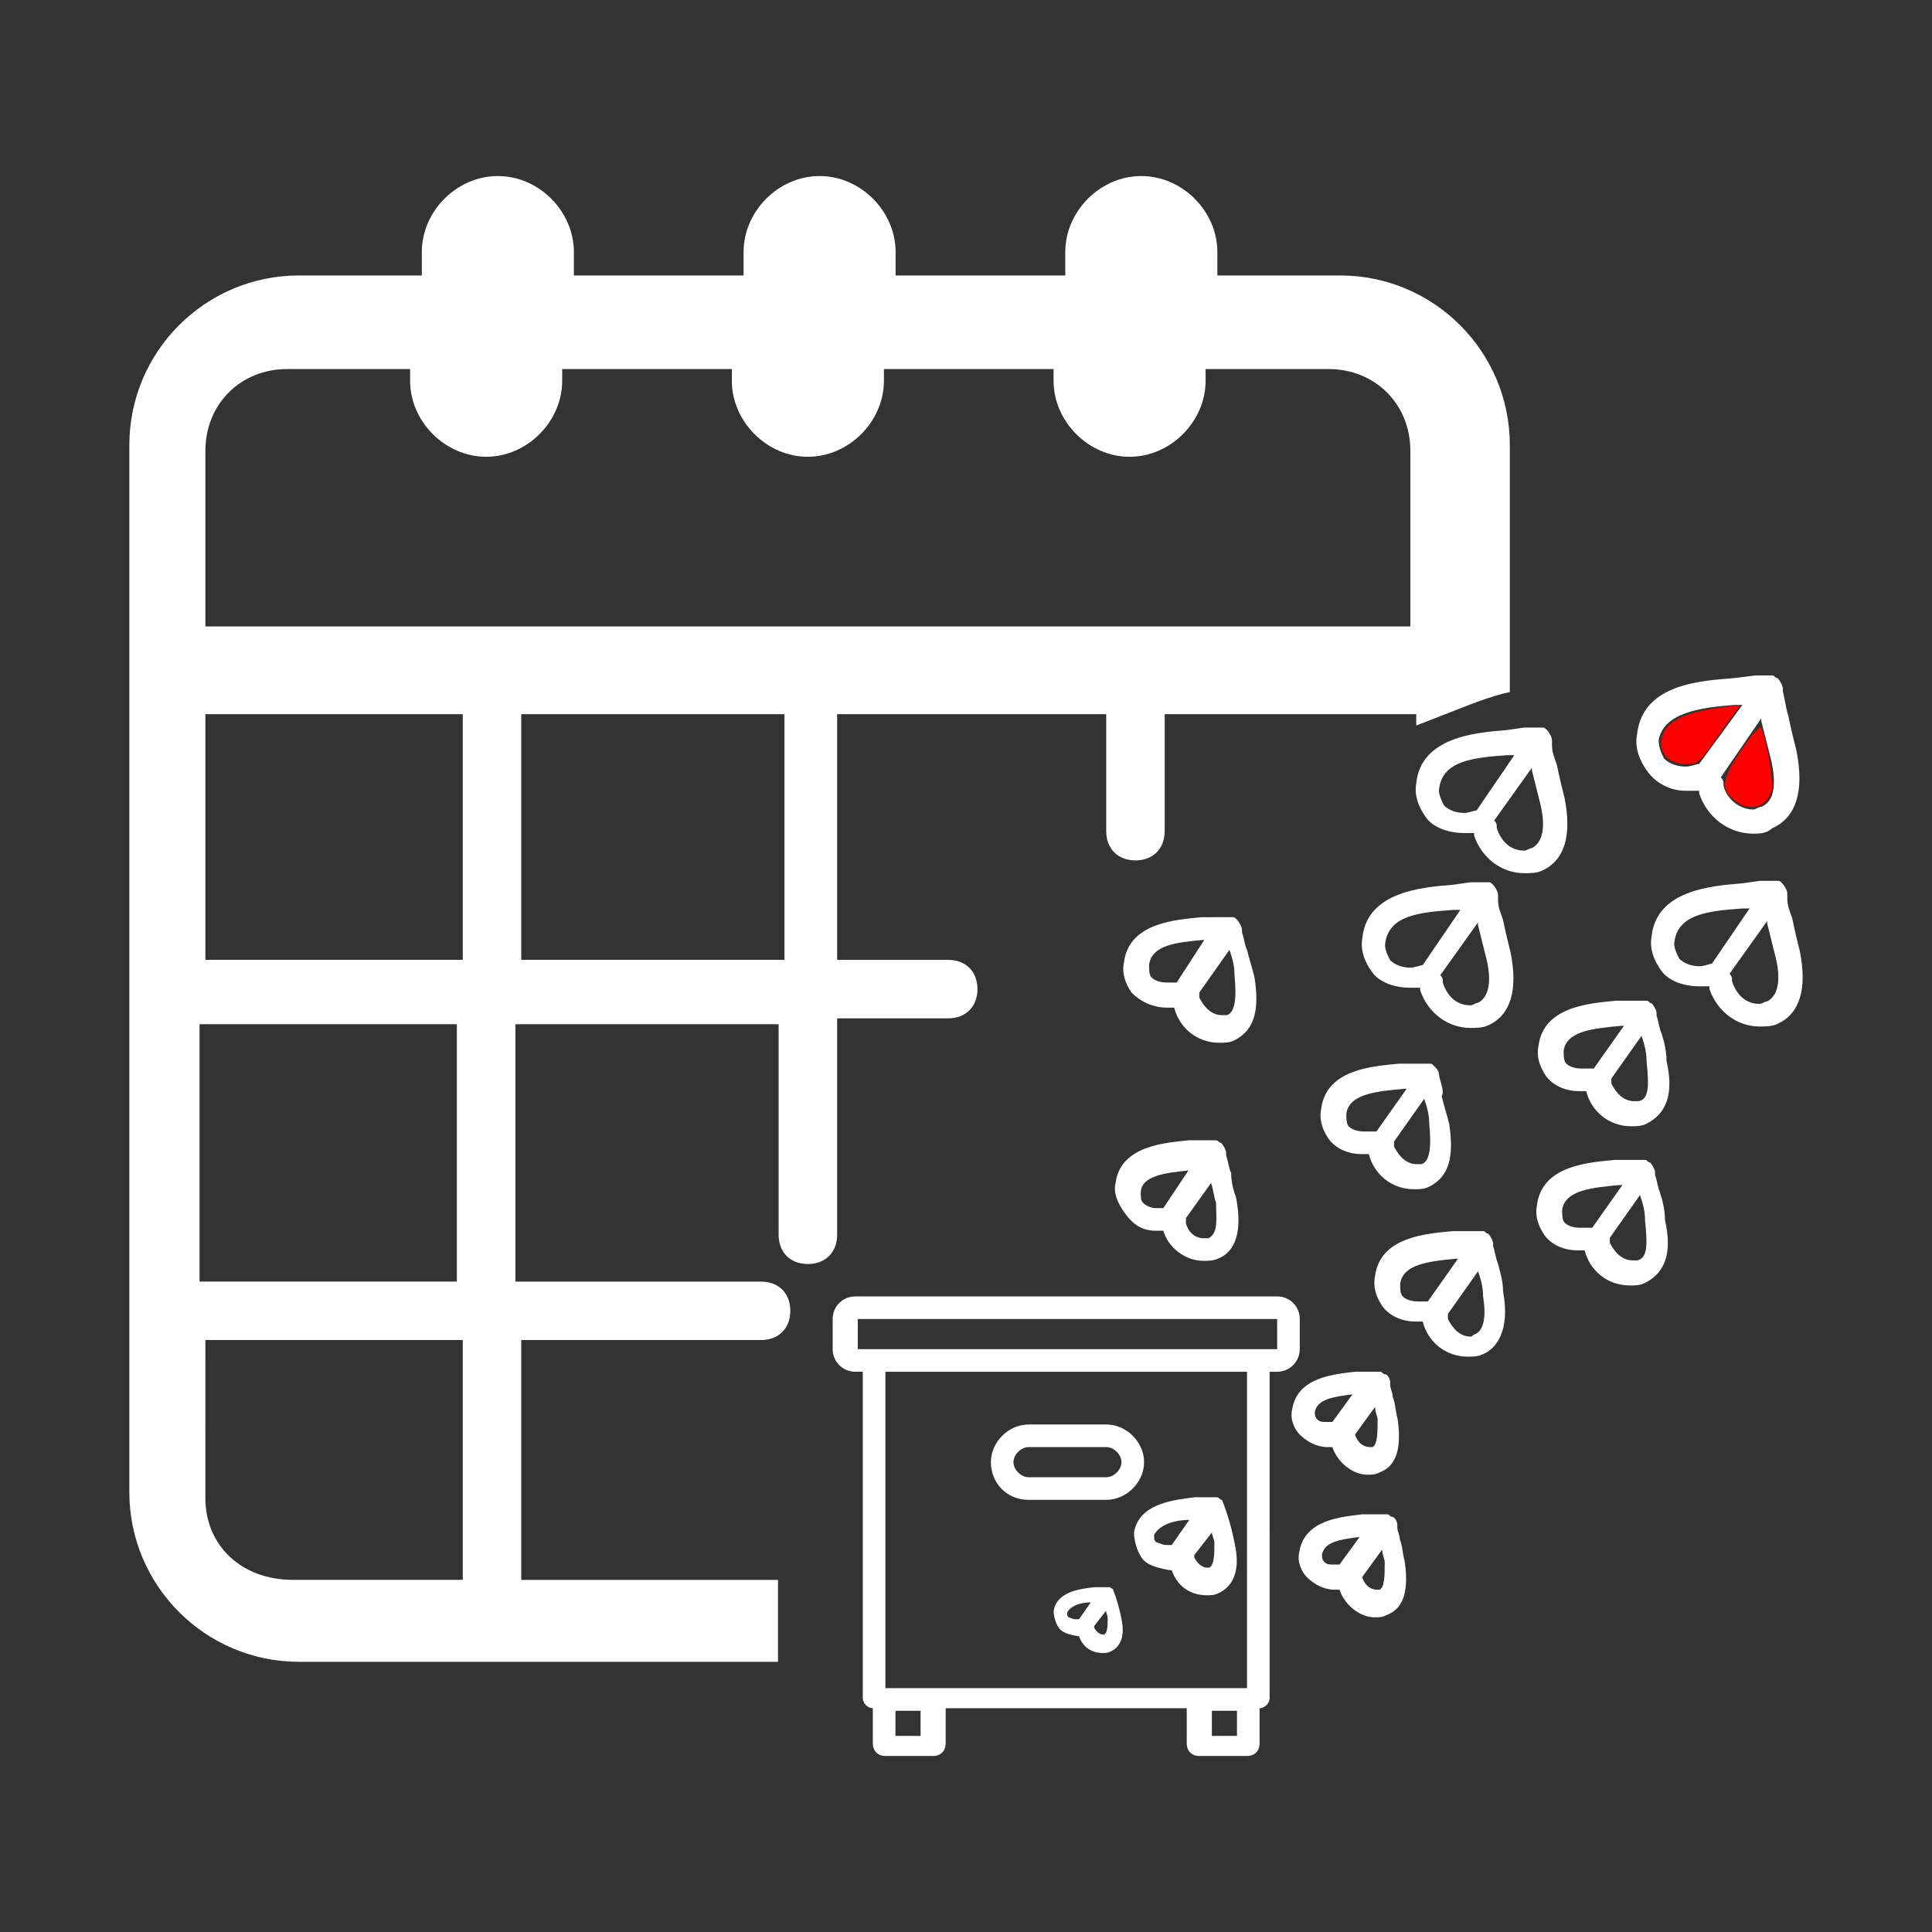 <?xml version="1.0" encoding="UTF-8" standalone="no"?>
<svg
   xmlns:dc="http://purl.org/dc/elements/1.1/"
   xmlns:cc="http://creativecommons.org/ns#"
   xmlns:rdf="http://www.w3.org/1999/02/22-rdf-syntax-ns#"
   xmlns:svg="http://www.w3.org/2000/svg"
   xmlns="http://www.w3.org/2000/svg"
   xmlns:sodipodi="http://sodipodi.sourceforge.net/DTD/sodipodi-0.dtd"
   xmlns:inkscape="http://www.inkscape.org/namespaces/inkscape"
   version="1.0"
   id="Capa_1"
   x="0px"
   y="0px"
   viewBox="0 0 73.7 73.7"
   style="enable-background:new 0 0 73.7 73.7;"
   xml:space="preserve"
   sodipodi:docname="InversRswarm.svg"
   inkscape:version="1.0beta1 (32d4812, 2019-09-19)"
   inkscape:export-filename="/Users/lorenzo/Desktop/toto.png"
   inkscape:export-xdpi="150"
   inkscape:export-ydpi="150">
  <rect x="0" y="0" width="73.7" height="73.7" fill="#333333" stroke="none"/>
  <defs
     id="defs17">
    <inkscape:path-effect
       effect="bspline"
       id="path-effect139"
       is_visible="true"
       lpeversion="1"
       weight="33.333"
       steps="2"
       helper_size="0"
       apply_no_weight="true"
       apply_with_weight="true"
       only_selected="false" />
    <inkscape:path-effect
       effect="bspline"
       id="path-effect133"
       is_visible="true"
       lpeversion="1"
       weight="33.333"
       steps="2"
       helper_size="0"
       apply_no_weight="true"
       apply_with_weight="true"
       only_selected="false" />
  </defs>
  <sodipodi:namedview
     inkscape:pagecheckerboard="true"
     pagecolor="#ffffff"
     bordercolor="#666666"
     borderopacity="1"
     objecttolerance="10"
     gridtolerance="10"
     guidetolerance="10"
     inkscape:pageopacity="0"
     inkscape:pageshadow="2"
     inkscape:window-width="1600"
     inkscape:window-height="1035"
     id="namedview15"
     showgrid="false"
     inkscape:zoom="8.9174468"
     inkscape:cx="51.776988"
     inkscape:cy="28.999249"
     inkscape:window-x="0"
     inkscape:window-y="23"
     inkscape:window-maximized="0"
     inkscape:current-layer="Capa_1"
     inkscape:document-rotation="0" />
  <style
     type="text/css"
     id="style2">
	.st0{fill:#4F4F51;}
</style>
  <style
     id="style2-9"
     type="text/css">
	.st0{fill:#4F4F51;}
	.st1{fill:none;stroke:#4F4F51;stroke-width:1.5;stroke-linecap:round;stroke-linejoin:round;stroke-miterlimit:10;}
	.st2{fill:none;stroke:#4F4F51;stroke-width:2;stroke-linecap:round;stroke-linejoin:round;stroke-miterlimit:10;}
	.st3{fill:none;stroke:#4F4F51;stroke-width:2;stroke-miterlimit:10;}
	.st4{fill:none;stroke:#4F4F51;stroke-width:1.5;stroke-miterlimit:10;}
	.st5{fill:none;stroke:#4F4F51;stroke-width:3;stroke-linecap:round;stroke-linejoin:round;stroke-miterlimit:10;}
	.st6{fill:none;stroke:#4F4F51;stroke-linecap:round;stroke-linejoin:round;stroke-miterlimit:10;}
	.st7{fill:none;stroke:#4F4F51;stroke-width:2.2;stroke-linecap:round;stroke-linejoin:round;stroke-miterlimit:10;}
	.st8{fill:none;stroke:#4F4F51;stroke-width:1.5;stroke-linejoin:round;stroke-miterlimit:10;}
	.st9{fill:#4F4F51;stroke:#4F4F51;stroke-linecap:round;stroke-linejoin:round;stroke-miterlimit:10;}
	.st10{fill:none;stroke:#4F4F51;stroke-linejoin:round;stroke-miterlimit:10;}
	.st11{fill:none;stroke:#4F4F51;stroke-width:0.75;stroke-linecap:round;stroke-linejoin:round;stroke-miterlimit:10;}
	.st12{fill:none;stroke:#4F4F51;stroke-width:0.75;stroke-linejoin:round;stroke-miterlimit:10;}
	.st13{fill:none;stroke:#4F4F51;stroke-width:0.25;stroke-linejoin:round;stroke-miterlimit:10;}
	.st14{fill:none;stroke:#4F4F51;stroke-miterlimit:10;}
</style>
  <g
     id="g970">
    <path
       inkscape:connector-curvature="0"
       d="m 18.991,6.715 c -1.562,0 -2.9,1.338 -2.9,2.9 v 0.893 h -4.686 c -3.57,0 -6.471,2.9 -6.471,6.471 v 39.941 c 0,3.57 2.9,6.473 6.471,6.473 h 18.273 v -3.125 H 19.884 V 51.119 h 9.148 c 0.669,0 1.117,-0.446 1.117,-1.115 0,-0.669 -0.448,-1.115 -1.117,-1.115 h -9.371 v -9.818 h 10.041 v 8.033 c 0,0.669 0.446,1.115 1.115,1.115 0.669,0 1.117,-0.446 1.117,-1.115 v -8.258 h 4.238 c 0.669,0 1.115,-0.446 1.115,-1.115 0,-0.669 -0.446,-1.115 -1.115,-1.115 H 31.935 V 27.244 h 10.264 v 4.463 c 0,0.669 0.446,1.115 1.115,1.115 0.669,0 1.115,-0.446 1.115,-1.115 V 27.244 h 9.596 v 0.432 c 0.211,-0.08 0.421,-0.164 0.629,-0.244 0.939,-0.359 1.823,-0.745 2.654,-0.965 0.097,-0.026 0.191,-0.043 0.287,-0.064 v -9.424 c 0,-3.57 -2.9,-6.471 -6.471,-6.471 H 46.439 V 9.615 c 0,-1.562 -1.34,-2.9 -2.902,-2.9 -1.562,0 -2.9,1.338 -2.9,2.9 V 10.508 H 34.165 V 9.615 c 0,-1.562 -1.338,-2.9 -2.9,-2.9 -1.562,0 -2.9,1.338 -2.9,2.9 V 10.508 H 21.892 V 9.615 c 0,-1.562 -1.338,-2.9 -2.9,-2.9 z m -8.033,7.363 h 4.686 v 0.445 c 0,1.562 1.34,2.902 2.902,2.902 1.562,0 2.9,-1.34 2.9,-2.902 v -0.445 h 6.471 v 0.445 c 0,1.562 1.338,2.902 2.9,2.902 1.562,0 2.902,-1.34 2.902,-2.902 v -0.445 h 6.471 v 0.445 c 0,1.562 1.338,2.902 2.9,2.902 1.562,0 2.9,-1.34 2.9,-2.902 v -0.445 h 4.686 c 1.785,0 3.125,1.338 3.125,3.123 v 6.695 H 7.835 v -6.695 c 0,-1.785 1.338,-3.123 3.123,-3.123 z M 7.835,27.244 h 9.818 v 9.371 H 7.835 Z m 12.049,0 H 29.925 v 9.371 H 19.884 Z M 7.612,39.07 h 9.816 v 9.818 H 7.612 Z M 7.835,51.119 h 9.818 v 9.148 h -6.471 c -2.008,0 -3.348,-1.338 -3.348,-3.123 z"
       style="opacity:1;fill:#ffffff;stroke-width:2.231;stop-opacity:1"
       id="path8" />
    <path
       style="opacity:1;fill:#ffffff;stroke-width:1.609;stop-opacity:1"
       inkscape:connector-curvature="0"
       id="path8-3"
       d="m 53.126,53.286 c 0,-0.192 -0.096,-0.287 -0.096,-0.479 0,0 0,-0.096 0,-0.096 0,-0.096 -0.096,-0.287 -0.192,-0.287 0,0 0,0 0,0 0,0 0,0 0,0 0,0 0,0 0,0 -0.096,0 -0.096,-0.096 -0.192,-0.096 0,0 -0.096,0 -0.096,0 0,0 -0.096,0 -0.096,0 0,0 -0.096,0 -0.096,0 -0.096,0 -0.096,0 -0.287,0 h -0.383 c -0.766,0.096 -2.203,0.192 -2.395,1.437 -0.096,0.383 0.096,0.766 0.287,0.958 0.287,0.287 0.671,0.479 1.054,0.479 0,0 0.096,0 0.192,0 0.192,0.575 0.766,1.054 1.341,1.054 0,0 0,0 0,0 0.192,0 0.287,0 0.479,-0.096 0.479,-0.192 0.862,-0.671 0.671,-2.012 -0.096,-0.383 -0.096,-0.671 -0.192,-0.862 z m -2.874,0.862 c -0.096,-0.096 -0.096,-0.192 -0.096,-0.287 0.096,-0.479 0.671,-0.575 1.437,-0.671 l -0.766,1.054 c -0.096,0 -0.096,0 -0.192,0 -0.192,0 -0.287,0 -0.383,-0.096 z m 2.108,1.054 c 0,0 -0.096,0 -0.096,0 0,0 0,0 0,0 -0.287,0 -0.479,-0.192 -0.575,-0.479 0,0 0,0 0,0 l 0.766,-1.054 c 0,0.192 0.096,0.383 0.096,0.479 0,0.479 0,0.958 -0.192,1.054 z"
       class="st0" />
    <path
       style="opacity:1;fill:#ffffff;stroke-width:1.609;stop-opacity:1"
       inkscape:connector-curvature="0"
       id="path10-8"
       d="m 43.547,59.417 c 0.192,0.287 0.575,0.383 1.054,0.479 v 0 h 0.096 c 0.192,0.575 0.671,0.958 1.341,0.958 v 0 c 0.192,0 0.287,0 0.479,-0.096 0.383,-0.192 0.862,-0.671 0.575,-1.916 -0.12,-0.591 -0.276,-1.131 -0.479,-1.629 v 0 0 0 c -0.096,0 -0.096,-0.096 -0.192,-0.096 h -0.096 c -0.265,0 -0.545,0 -0.766,0 -0.671,0.096 -2.108,0.192 -2.299,1.341 0,0.287 0.096,0.671 0.287,0.958 z m 2.587,0.383 h -0.096 v 0 c -0.192,0 -0.383,-0.192 -0.479,-0.383 v -0.096 0 l 0.671,-0.862 c 0,0.096 0.096,0.287 0.096,0.383 0,0.383 0,0.862 -0.192,0.958 z m -0.766,-1.82 -0.671,0.958 h -0.192 c -0.192,0 -0.287,-0.096 -0.383,-0.096 -0.096,-0.096 -0.096,-0.096 -0.096,-0.287 0.192,-0.383 0.766,-0.575 1.341,-0.575 z"
       class="st0"
       sodipodi:nodetypes="scccccscccccscccscccccccscccsccc" />
    <path
       style="opacity:1;fill:#ffffff;stroke-width:1.609;stop-opacity:1"
       inkscape:connector-curvature="0"
       id="path12"
       d="m 54.904,41.055 c 0,0 0,0 0,0 0,-0.192 -0.096,-0.287 -0.192,-0.383 -0.096,-0.096 -0.096,-0.096 -0.192,-0.096 0,0 -0.096,0 -0.096,0 0,0 -0.096,0 -0.096,0 0,0 -0.096,0 -0.096,0 0,0 -0.096,0 -0.096,0 0,0 -0.096,0 -0.096,0 0,0 -0.096,0 -0.096,0 h -0.575 c -0.958,0.096 -2.778,0.192 -2.97,1.724 -0.096,0.479 0.096,0.862 0.287,1.15 0.287,0.383 0.766,0.575 1.245,0.575 0,0 0,0 0,0 0.096,0 0.192,0 0.287,0 0,0 0,0 0,0 0.192,0.766 0.862,1.341 1.724,1.341 0,0 0,0 0,0 0.192,0 0.383,0 0.575,-0.096 0.766,-0.383 0.958,-1.15 0.766,-2.395 -0.096,-0.383 -0.192,-0.671 -0.287,-1.054 0.096,-0.192 0,-0.383 -0.096,-0.766 z m -2.874,2.108 c -0.287,0 -0.479,-0.096 -0.575,-0.192 -0.096,-0.096 -0.096,-0.287 -0.096,-0.479 0.096,-0.766 1.15,-0.862 2.203,-0.958 h 0.096 l -1.15,1.629 c -0.192,0 -0.383,0 -0.479,0 z m 2.203,1.245 c -0.096,0 -0.096,0 -0.192,0 0,0 0,0 0,0 0,0 0,0 0,0 0,0 0,0 0,0 -0.383,0 -0.671,-0.287 -0.862,-0.671 0,0 0,-0.096 0,-0.096 0,0 0,-0.096 0,-0.096 l 1.15,-1.629 c 0.096,0.287 0.192,0.575 0.192,0.958 0.096,0.958 0,1.437 -0.287,1.533 z"
       class="st0" />
    <path
       style="opacity:1;fill:#ffffff;stroke-width:1.609;stop-opacity:1"
       inkscape:connector-curvature="0"
       id="path14"
       d="m 63.328,45.493 c -0.096,-0.192 -0.096,-0.383 -0.192,-0.671 0,0 0,0 0,-0.096 0,-0.096 -0.096,-0.287 -0.192,-0.383 0,0 0,0 0,0 v 0 0 c -0.096,0 -0.096,-0.096 -0.192,-0.096 0,0 -0.096,0 -0.096,0 0,0 -0.096,0 -0.096,0 0,0 -0.096,0 -0.096,0 0,0 -0.096,0 -0.096,0 0,0 -0.096,0 -0.096,0 0,0 -0.096,0 -0.096,0 h -0.575 c -0.958,0.096 -2.778,0.192 -2.97,1.724 -0.096,0.479 0.096,0.862 0.287,1.15 0.287,0.383 0.766,0.575 1.245,0.575 0,0 0,0 0,0 0.096,0 0.192,0 0.287,0 0,0 0,0 0,0 0.192,0.766 0.862,1.341 1.724,1.341 0.192,0 0.383,0 0.575,-0.096 0.766,-0.383 1.054,-1.15 0.766,-2.395 0,-0.383 -0.096,-0.766 -0.192,-1.054 z m -3.066,1.341 c -0.287,0 -0.479,-0.096 -0.575,-0.192 -0.096,-0.096 -0.096,-0.287 -0.096,-0.479 0.096,-0.766 1.15,-0.862 2.203,-0.958 h 0.096 l -1.15,1.629 c -0.192,0 -0.383,0 -0.479,0 z m 2.203,1.245 c -0.096,0 -0.096,0 -0.192,0 0,0 0,0 0,0 0,0 0,0 0,0 0,0 0,0 0,0 -0.383,0 -0.671,-0.287 -0.862,-0.671 0,0 0,-0.096 0,-0.096 0,0 0,-0.096 0,-0.096 l 1.15,-1.629 c 0.096,0.287 0.192,0.575 0.192,0.958 0.096,0.958 0.096,1.437 -0.287,1.533 z"
       class="st0" />
    <path
       style="opacity:1;fill:#ffffff;stroke-width:1.609;stop-opacity:1"
       inkscape:connector-curvature="0"
       id="path16"
       d="m 44.505,38.438 c 0,0 0,0 0,0 0.096,0 0.192,0 0.287,0 0,0 0,0 0,0 0.192,0.766 0.862,1.341 1.724,1.341 0,0 0,0 0,0 0.192,0 0.383,0 0.575,-0.096 0.766,-0.383 0.958,-1.15 0.766,-2.395 -0.096,-0.383 -0.192,-0.671 -0.287,-1.054 -0.096,-0.192 -0.096,-0.383 -0.192,-0.671 0,0 0,0 0,-0.096 0,-0.096 -0.096,-0.287 -0.192,-0.383 -0.096,-0.096 -0.096,-0.096 -0.192,-0.096 0,0 -0.096,0 -0.096,0 0,0 -0.096,0 -0.096,0 0,0 -0.096,0 -0.096,0 0,0 -0.096,0 -0.096,0 0,0 -0.096,0 -0.096,0 0,0 -0.096,0 -0.096,0 H 45.846 c -0.958,0.096 -2.778,0.192 -2.97,1.724 -0.096,0.479 0.096,0.862 0.287,1.15 0.383,0.383 0.862,0.575 1.341,0.575 z m 2.299,0.287 c -0.096,0 -0.096,0 -0.192,0 0,0 0,0 0,0 0,0 0,0 0,0 0,0 0,0 0,0 -0.383,0 -0.671,-0.287 -0.862,-0.671 0,0 0,-0.096 0,-0.096 0,0 0,-0.096 0,-0.096 l 1.15,-1.629 c 0.096,0.287 0.192,0.575 0.192,0.958 0.096,0.958 0,1.437 -0.287,1.533 z m -0.862,-2.874 v 0 l -1.054,1.629 c -0.096,0 -0.192,0 -0.383,0 -0.287,0 -0.479,-0.096 -0.575,-0.192 -0.096,-0.096 -0.096,-0.287 -0.096,-0.479 0.096,-0.766 1.054,-0.862 2.108,-0.958 z"
       class="st0" />
    <path
       style="opacity:1;fill:#ffffff;stroke-width:1.609;stop-opacity:1"
       inkscape:connector-curvature="0"
       id="path18"
       d="m 44.091,46.948 c 0,0 0,0 0,0 0.096,0 0.192,0 0.287,0 0.192,0.671 0.862,1.15 1.533,1.15 0,0 0,0 0,0 0,0 0,0 0,0 0.192,0 0.383,0 0.575,-0.096 0.479,-0.192 0.958,-0.766 0.671,-2.299 -0.096,-0.287 -0.192,-0.575 -0.192,-0.958 -0.096,-0.192 -0.096,-0.383 -0.192,-0.671 0,0 0,0 0,-0.096 0,-0.096 -0.096,-0.287 -0.192,-0.383 0,0 0,0 0,0 0,0 0,0 0,0 0,0 0,0 0,0 -0.096,0 -0.096,-0.096 -0.192,-0.096 0,0 0,0 -0.096,0 0,0 -0.096,0 -0.096,0 0,0 -0.096,0 -0.096,0 0,0 -0.096,0 -0.096,0 0,0 -0.096,0 -0.096,0 0,0 -0.096,0 -0.096,0 h -0.479 c -0.862,0.096 -2.587,0.192 -2.778,1.629 -0.096,0.383 0.096,0.766 0.287,1.054 0.383,0.575 0.766,0.766 1.245,0.766 z m 2.012,0.287 c -0.096,0 -0.096,0 -0.192,0 0,0 0,0 0,0 0,0 0,0 0,0 -0.287,0 -0.575,-0.192 -0.671,-0.575 0,0 0,-0.096 0,-0.096 0,0 0,0 0,-0.096 l 0.958,-1.341 c 0.096,0.287 0.096,0.479 0.192,0.766 0,0.575 0.096,1.15 -0.287,1.341 z m -0.766,-2.587 -0.958,1.437 c -0.096,0 -0.192,0 -0.287,0 -0.192,0 -0.383,-0.096 -0.479,-0.192 -0.096,-0.096 -0.096,-0.192 -0.096,-0.383 0,-0.671 0.958,-0.766 1.82,-0.862 z"
       class="st0" />
    <path
       style="opacity:1;fill:#ffffff;stroke-width:1.609;stop-opacity:1"
       inkscape:connector-curvature="0"
       id="path20"
       d="m 57.15,48.209 c -0.096,-0.192 -0.096,-0.383 -0.192,-0.671 0,0 0,0 0,-0.096 0,-0.096 -0.096,-0.287 -0.192,-0.383 -0.096,0 -0.096,-0.096 -0.192,-0.096 0,0 -0.096,0 -0.096,0 0,0 0,0 -0.096,0 0,0 -0.096,0 -0.096,0 -0.096,0 -0.192,0 -0.192,0 0,0 -0.096,0 -0.096,0 h -0.575 c -0.958,0.096 -2.778,0.192 -2.97,1.724 -0.096,0.479 0.096,0.862 0.287,1.15 0.287,0.383 0.766,0.575 1.245,0.575 0,0 0,0 0,0 0.096,0 0.192,0 0.287,0 0,0 0,0 0,0 0.192,0.766 0.862,1.341 1.724,1.341 0,0 0,0 0,0 0.192,0 0.383,0 0.575,-0.096 0.479,-0.192 1.054,-0.862 0.766,-2.395 0,-0.383 -0.096,-0.671 -0.192,-1.054 z m -3.066,1.437 c -0.287,0 -0.479,-0.096 -0.575,-0.192 -0.096,-0.096 -0.096,-0.287 -0.096,-0.479 0.096,-0.766 1.15,-0.862 2.108,-0.958 h 0.096 l -1.15,1.629 c -0.192,0 -0.287,0 -0.383,0 z m 2.203,1.245 c -0.096,0 -0.096,0.096 -0.192,0.096 0,0 0,0 0,0 -0.383,0 -0.671,-0.287 -0.862,-0.671 0,0 0,-0.096 0,-0.096 0,0 0,-0.096 0,-0.096 l 1.15,-1.629 c 0.096,0.287 0.192,0.575 0.192,0.958 0.096,0.575 0.096,1.245 -0.287,1.437 z"
       class="st0" />
    <path
       style="opacity:1;fill:#ffffff;stroke-width:1.609;stop-opacity:1"
       inkscape:connector-curvature="0"
       id="path22"
       d="m 51.973,35.763 c -0.096,0.479 0.096,0.958 0.383,1.341 0.287,0.383 0.862,0.575 1.437,0.575 0,0 0,0 0,0 0.096,0 0.287,0 0.383,0 0,0 0,0.096 0,0.096 0.287,0.862 1.054,1.437 1.916,1.437 0,0 0,0 0,0 0.192,0 0.479,0 0.671,-0.096 0.862,-0.383 1.15,-1.341 0.862,-2.778 -0.096,-0.383 -0.192,-0.766 -0.287,-1.245 -0.096,-0.287 -0.192,-0.479 -0.192,-0.766 0,0 0,-0.096 0,-0.096 0,0 0,-0.096 0,-0.096 0,-0.096 -0.096,-0.287 -0.192,-0.383 -0.096,-0.096 -0.096,-0.096 -0.192,-0.096 0,0 -0.096,0 -0.096,0 0,0 0,0 -0.096,0 0,0 -0.096,0 -0.096,0 -0.096,0 -0.192,0 -0.287,0 0,0 -0.096,0 -0.096,0 l -0.671,0.096 c -1.245,0.096 -3.257,0.287 -3.449,2.012 z m 4.407,2.491 c -0.096,0 -0.192,0.096 -0.287,0.096 0,0 0,0 0,0 0,0 0,0 0,0 -0.479,0 -0.862,-0.287 -1.054,-0.862 0,0 0,-0.096 0,-0.096 0,0 0,-0.096 -0.096,-0.192 l 1.437,-2.012 c 0,0 0,0.096 0,0.096 0.096,0.383 0.192,0.766 0.287,1.15 0.287,1.054 0.096,1.629 -0.287,1.82 z m -0.958,-3.545 h 0.287 l -1.437,2.108 c -0.096,0 -0.287,0.096 -0.479,0.096 -0.287,0 -0.575,-0.096 -0.766,-0.287 -0.096,-0.192 -0.192,-0.383 -0.192,-0.575 0.096,-1.15 1.341,-1.245 2.587,-1.341 z"
       class="st0" />
    <path
       style="opacity:1;fill:#ffffff;stroke-width:1.609;stop-opacity:1"
       inkscape:connector-curvature="0"
       id="path26"
       d="m 49.582,51.466 v -1.15 c 0,-0.479 -0.383,-0.862 -0.862,-0.862 H 32.626 c -0.479,0 -0.862,0.383 -0.862,0.862 v 1.15 c 0,0.479 0.383,0.862 0.862,0.862 h 0.287 v 12.454 c 0,0.192 0.192,0.383 0.383,0.383 v 1.341 c 0,0.287 0.192,0.479 0.479,0.479 h 1.82 c 0.287,0 0.479,-0.192 0.479,-0.479 v -1.341 h 9.197 v 1.341 c 0,0.287 0.192,0.479 0.479,0.479 h 1.82 c 0.287,0 0.479,-0.192 0.479,-0.479 v -1.341 c 0.192,0 0.383,-0.192 0.383,-0.383 V 52.328 h 0.287 c 0.479,0 0.862,-0.383 0.862,-0.862 z m -14.465,14.753 h -0.958 v -0.958 h 0.958 z m 12.07,0 h -0.958 v -0.958 h 0.958 z m 0.383,-1.82 c -4.726,0 -9.709,0 -13.795,0 V 52.328 H 47.57 Z M 32.722,51.466 v -1.15 h 15.998 v 1.15 z"
       class="st0"
       sodipodi:nodetypes="ssssssscscssssccsssscscsscccccccccccccccccccc" />
    <path
       style="opacity:1;fill:#ffffff;stroke-width:1.609;stop-opacity:1"
       inkscape:connector-curvature="0"
       id="path28"
       d="m 39.236,57.214 h 2.97 c 0.766,0 1.437,-0.671 1.437,-1.437 0,-0.766 -0.671,-1.437 -1.437,-1.437 h -2.97 c -0.766,0 -1.437,0.671 -1.437,1.437 0,0.766 0.575,1.437 1.437,1.437 z m 0,-2.012 h 2.97 c 0.287,0 0.575,0.287 0.575,0.575 0,0.287 -0.287,0.575 -0.575,0.575 h -2.97 c -0.287,0 -0.575,-0.287 -0.575,-0.575 0,-0.287 0.287,-0.575 0.575,-0.575 z"
       class="st0" />
    <path
       style="opacity:1;fill:#ffffff;stroke-width:1.725;stop-opacity:1"
       inkscape:connector-curvature="0"
       id="path24"
       d="m 64.303,30.165 c 0,0 0,0 0,0 0.103,0 0.309,0 0.515,0 0,0 0,0.102 0,0.102 0.309,0.921 1.133,1.535 2.061,1.535 0,0 0,0 0,0 0.206,0 0.515,0 0.721,-0.205 0.927,-0.409 1.236,-1.433 0.927,-2.968 -0.103,-0.409 -0.206,-0.819 -0.309,-1.33 -0.103,-0.307 -0.103,-0.512 -0.206,-0.921 0,0 0,-0.102 0,-0.102 0,-0.102 -0.103,-0.307 -0.206,-0.409 0,0 0,0 0,0 0,0 0,0 0,0 0,0 0,0 0,0 -0.103,0 -0.103,-0.102 -0.206,-0.102 0,0 -0.103,0 -0.103,0 0,0 0,0 -0.103,0 0,0 -0.103,0 -0.103,0 -0.103,0 -0.206,0 -0.309,0 l -0.824,0.102 c -1.236,0.102 -3.503,0.205 -3.709,2.149 -0.103,0.512 0.103,1.023 0.412,1.433 0.309,0.409 0.824,0.716 1.442,0.716 z m 2.885,0.614 c -0.103,0 -0.206,0.102 -0.309,0.102 0,0 0,0 0,0 0,0 0,0 0,0 -0.515,0 -1.03,-0.409 -1.133,-0.921 v -0.102 c 0,0 0,-0.102 -0.103,-0.205 l 1.545,-2.252 c 0,0 0,0.102 0,0.102 0.103,0.409 0.206,0.819 0.309,1.228 0.309,1.126 0.206,1.842 -0.309,2.047 z m -1.03,-3.889 h 0.309 l -1.649,2.252 c -0.103,0 -0.309,0.102 -0.515,0.102 -0.309,0 -0.618,-0.102 -0.824,-0.307 -0.103,-0.205 -0.206,-0.409 -0.206,-0.716 0.206,-1.023 1.545,-1.228 2.885,-1.33 z"
       class="st0" />
    <path
       style="opacity:1;fill:#ff0000;fill-opacity:1;stroke:none;stroke-width:0.315;stroke-linejoin:bevel;stroke-miterlimit:4;stroke-dasharray:none;stroke-opacity:1;paint-order:stroke markers fill;stop-opacity:1"
       d="m 66.192,30.549 c -0.57,-0.445 -0.528,-0.799 0.223,-1.921 0.423,-0.632 0.707,-0.955 0.761,-0.868 0.173,0.278 0.491,2.073 0.418,2.361 -0.168,0.666 -0.837,0.87 -1.403,0.428 z"
       id="path864"
       inkscape:connector-curvature="0" />
    <path
       style="opacity:1;fill:#ff0000;fill-opacity:1;stroke:none;stroke-width:0.315;stroke-linejoin:bevel;stroke-miterlimit:4;stroke-dasharray:none;stroke-opacity:1;paint-order:stroke markers fill;stop-opacity:1"
       d="m 63.631,28.932 c -0.36,-0.29 -0.356,-0.862 0.009,-1.248 0.31,-0.328 1.043,-0.578 2.067,-0.705 l 0.682,-0.085 -0.457,0.63 c -0.251,0.346 -0.616,0.853 -0.81,1.127 -0.307,0.431 -0.411,0.497 -0.789,0.497 -0.247,0 -0.551,-0.093 -0.703,-0.216 z"
       id="path866"
       inkscape:connector-curvature="0" />
    <path
       class="st0"
       d="m 54.03,29.861 c -0.096,0.479 0.096,0.958 0.383,1.341 0.287,0.383 0.862,0.575 1.437,0.575 0,0 0,0 0,0 0.096,0 0.287,0 0.383,0 0,0 0,0.096 0,0.096 0.287,0.862 1.054,1.437 1.916,1.437 0,0 0,0 0,0 0.192,0 0.479,0 0.671,-0.096 0.862,-0.383 1.15,-1.341 0.862,-2.778 -0.096,-0.383 -0.192,-0.766 -0.287,-1.245 -0.096,-0.287 -0.192,-0.479 -0.192,-0.766 0,0 0,-0.096 0,-0.096 0,0 0,-0.096 0,-0.096 0,-0.096 -0.096,-0.287 -0.192,-0.383 -0.096,-0.096 -0.096,-0.096 -0.192,-0.096 0,0 -0.096,0 -0.096,0 0,0 0,0 -0.096,0 0,0 -0.096,0 -0.096,0 -0.096,0 -0.192,0 -0.287,0 0,0 -0.096,0 -0.096,0 l -0.671,0.096 c -1.245,0.096 -3.257,0.287 -3.449,2.012 z m 4.407,2.491 c -0.096,0 -0.192,0.096 -0.287,0.096 0,0 0,0 0,0 0,0 0,0 0,0 -0.479,0 -0.862,-0.287 -1.054,-0.862 0,0 0,-0.096 0,-0.096 0,0 0,-0.096 -0.096,-0.192 l 1.437,-2.012 c 0,0 0,0.096 0,0.096 0.096,0.383 0.192,0.766 0.287,1.15 0.287,1.054 0.096,1.629 -0.287,1.82 z m -0.958,-3.545 h 0.287 L 56.329,30.915 c -0.096,0 -0.287,0.096 -0.479,0.096 -0.287,0 -0.575,-0.096 -0.766,-0.287 -0.096,-0.192 -0.192,-0.383 -0.192,-0.575 0.096,-1.15 1.341,-1.245 2.587,-1.341 z"
       id="path896"
       inkscape:connector-curvature="0"
       style="opacity:1;fill:#ffffff;stroke-width:1.609;stop-opacity:1" />
    <path
       class="st0"
       d="m 53.398,58.726 c 0,-0.192 -0.096,-0.287 -0.096,-0.479 0,0 0,-0.096 0,-0.096 0,-0.096 -0.096,-0.287 -0.192,-0.287 0,0 0,0 0,0 0,0 0,0 0,0 0,0 0,0 0,0 -0.096,0 -0.096,-0.096 -0.192,-0.096 0,0 -0.096,0 -0.096,0 0,0 -0.096,0 -0.096,0 0,0 -0.096,0 -0.096,0 -0.096,0 -0.096,0 -0.287,0 h -0.383 c -0.766,0.096 -2.203,0.192 -2.395,1.437 -0.096,0.383 0.096,0.766 0.287,0.958 0.287,0.287 0.671,0.479 1.054,0.479 0,0 0.096,0 0.192,0 0.192,0.575 0.766,1.054 1.341,1.054 0,0 0,0 0,0 0.192,0 0.287,0 0.479,-0.096 0.479,-0.192 0.862,-0.671 0.671,-2.012 -0.096,-0.383 -0.096,-0.671 -0.192,-0.862 z m -2.874,0.862 c -0.096,-0.096 -0.096,-0.192 -0.096,-0.287 0.096,-0.479 0.671,-0.575 1.437,-0.671 l -0.766,1.054 c -0.096,0 -0.096,0 -0.192,0 -0.192,0 -0.287,0 -0.383,-0.096 z m 2.108,1.054 c 0,0 -0.096,0 -0.096,0 0,0 0,0 0,0 -0.287,0 -0.479,-0.192 -0.575,-0.479 0,0 0,0 0,0 l 0.766,-1.054 c 0,0.192 0.096,0.383 0.096,0.479 0,0.479 0,0.958 -0.192,1.054 z"
       id="path900"
       inkscape:connector-curvature="0"
       style="opacity:1;fill:#ffffff;stroke-width:1.609;stop-opacity:1" />
    <path
       style="opacity:1;fill:#ffffff;stroke-width:1.609;stop-opacity:1"
       inkscape:connector-curvature="0"
       id="path907"
       d="m 63.006,35.709 c -0.096,0.479 0.096,0.958 0.383,1.341 0.287,0.383 0.862,0.575 1.437,0.575 0,0 0,0 0,0 0.096,0 0.287,0 0.383,0 0,0 0,0.096 0,0.096 0.287,0.862 1.054,1.437 1.916,1.437 0,0 0,0 0,0 0.192,0 0.479,0 0.671,-0.096 0.862,-0.383 1.15,-1.341 0.862,-2.778 -0.096,-0.383 -0.192,-0.766 -0.287,-1.245 -0.096,-0.287 -0.192,-0.479 -0.192,-0.766 0,0 0,-0.096 0,-0.096 0,0 0,-0.096 0,-0.096 0,-0.096 -0.096,-0.287 -0.192,-0.383 -0.096,-0.096 -0.096,-0.096 -0.192,-0.096 0,0 -0.096,0 -0.096,0 0,0 0,0 -0.096,0 0,0 -0.096,0 -0.096,0 -0.096,0 -0.192,0 -0.287,0 0,0 -0.096,0 -0.096,0 l -0.671,0.096 c -1.245,0.096 -3.257,0.287 -3.449,2.012 z m 4.407,2.491 c -0.096,0 -0.192,0.096 -0.287,0.096 0,0 0,0 0,0 0,0 0,0 0,0 -0.479,0 -0.862,-0.287 -1.054,-0.862 0,0 0,-0.096 0,-0.096 0,0 0,-0.096 -0.096,-0.192 l 1.437,-2.012 c 0,0 0,0.096 0,0.096 0.096,0.383 0.192,0.766 0.287,1.15 0.287,1.054 0.096,1.629 -0.287,1.82 z M 66.454,34.655 h 0.287 l -1.437,2.108 c -0.096,0 -0.287,0.096 -0.479,0.096 -0.287,0 -0.575,-0.096 -0.766,-0.287 -0.096,-0.192 -0.192,-0.383 -0.192,-0.575 0.096,-1.15 1.341,-1.245 2.587,-1.341 z"
       class="st0" />
    <path
       class="st0"
       d="m 63.386,39.42 c -0.096,-0.192 -0.096,-0.383 -0.192,-0.671 0,0 0,0 0,-0.096 0,-0.096 -0.096,-0.287 -0.192,-0.383 0,0 0,0 0,0 v 0 0 c -0.096,0 -0.096,-0.096 -0.192,-0.096 0,0 -0.096,0 -0.096,0 0,0 -0.096,0 -0.096,0 0,0 -0.096,0 -0.096,0 0,0 -0.096,0 -0.096,0 0,0 -0.096,0 -0.096,0 0,0 -0.096,0 -0.096,0 h -0.575 c -0.958,0.096 -2.778,0.192 -2.97,1.724 -0.096,0.479 0.096,0.862 0.287,1.15 0.287,0.383 0.766,0.575 1.245,0.575 0,0 0,0 0,0 0.096,0 0.192,0 0.287,0 0,0 0,0 0,0 0.192,0.766 0.862,1.341 1.724,1.341 0.192,0 0.383,0 0.575,-0.096 0.766,-0.383 1.054,-1.15 0.766,-2.395 0,-0.383 -0.096,-0.766 -0.192,-1.054 z m -3.066,1.341 c -0.287,0 -0.479,-0.096 -0.575,-0.192 -0.096,-0.096 -0.096,-0.287 -0.096,-0.479 0.096,-0.766 1.15,-0.862 2.203,-0.958 h 0.096 l -1.15,1.629 c -0.192,0 -0.383,0 -0.479,0 z m 2.203,1.245 c -0.096,0 -0.096,0 -0.192,0 0,0 0,0 0,0 0,0 0,0 0,0 0,0 0,0 0,0 -0.383,0 -0.671,-0.287 -0.862,-0.671 0,0 0,-0.096 0,-0.096 0,0 0,-0.096 0,-0.096 l 1.15,-1.629 c 0.096,0.287 0.192,0.575 0.192,0.958 0.096,0.958 0.096,1.437 -0.287,1.533 z"
       id="path909"
       inkscape:connector-curvature="0"
       style="opacity:1;fill:#ffffff;stroke-width:1.609;stop-opacity:1" />
    <path
       sodipodi:nodetypes="scccccscccccscccscccccccscccsccc"
       class="st0"
       d="m 40.387,62.091 c 0.129,0.193 0.386,0.258 0.709,0.322 v 0 h 0.064 c 0.129,0.386 0.451,0.644 0.902,0.644 v 0 c 0.129,0 0.193,0 0.322,-0.064 0.258,-0.129 0.58,-0.451 0.386,-1.288 -0.081,-0.397 -0.185,-0.76 -0.322,-1.095 v 0 0 0 c -0.064,0 -0.064,-0.064 -0.129,-0.064 h -0.064 c -0.178,0 -0.366,0 -0.515,0 -0.451,0.064 -1.417,0.129 -1.546,0.902 0,0.193 0.064,0.451 0.193,0.644 z m 1.739,0.258 h -0.064 v 0 c -0.129,0 -0.258,-0.129 -0.322,-0.258 v -0.064 0 l 0.451,-0.58 c 0,0.064 0.064,0.193 0.064,0.258 0,0.258 0,0.58 -0.129,0.644 z m -0.515,-1.224 -0.451,0.644 h -0.129 c -0.129,0 -0.193,-0.064 -0.258,-0.064 -0.064,-0.064 -0.064,-0.064 -0.064,-0.193 0.129,-0.258 0.515,-0.386 0.902,-0.386 z"
       id="path911"
       inkscape:connector-curvature="0"
       style="opacity:1;fill:#ffffff;stroke-width:1.082;stop-opacity:1" />
  </g>
</svg>

